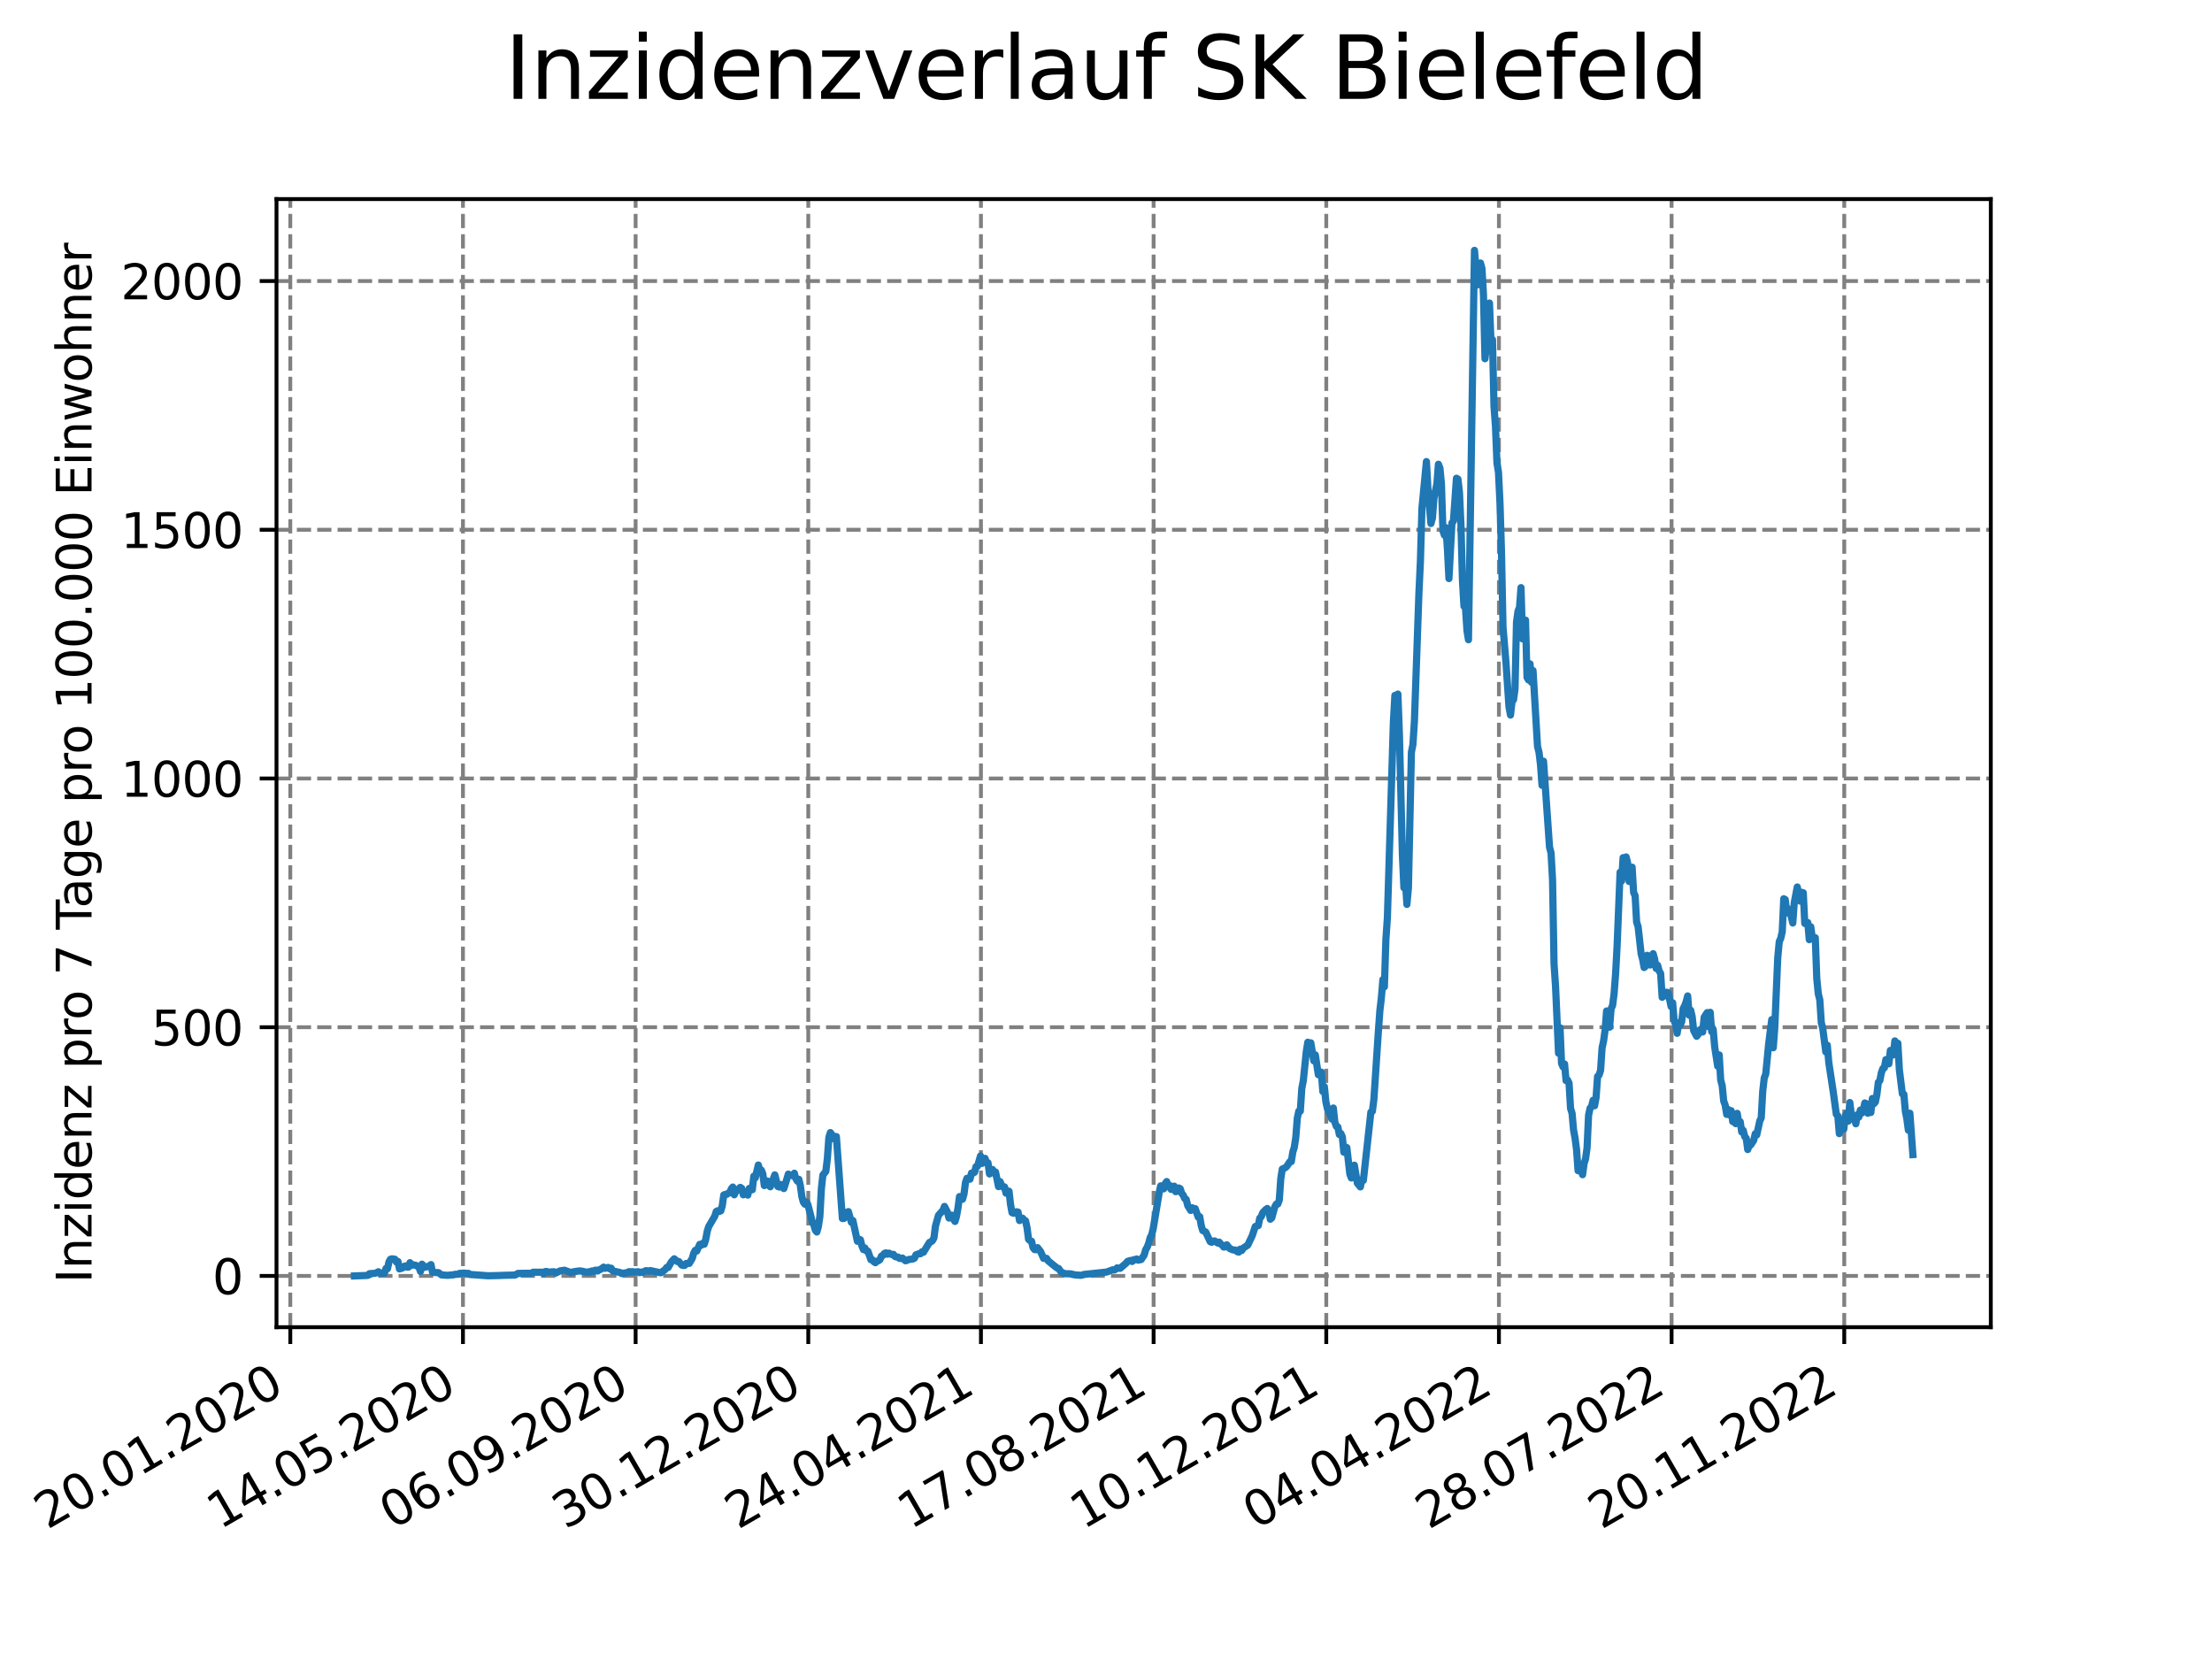 <?xml version="1.0" encoding="utf-8" standalone="no"?>
<!DOCTYPE svg PUBLIC "-//W3C//DTD SVG 1.1//EN"
  "http://www.w3.org/Graphics/SVG/1.1/DTD/svg11.dtd">
<svg xmlns:xlink="http://www.w3.org/1999/xlink" width="460.8pt" height="345.6pt" viewBox="0 0 460.8 345.6" xmlns="http://www.w3.org/2000/svg" version="1.1">
 <defs>
  <style type="text/css">*{stroke-linejoin: round; stroke-linecap: butt}</style>
 </defs>
 <g id="figure_1">
  <g id="patch_1">
   <path d="M 0 345.6 
L 460.8 345.6 
L 460.8 0 
L 0 0 
z
" style="fill: #ffffff"/>
  </g>
  <g id="axes_1">
   <g id="patch_2">
    <path d="M 57.6 276.48 
L 414.72 276.48 
L 414.72 41.472 
L 57.6 41.472 
z
" style="fill: #ffffff"/>
   </g>
   <g id="matplotlib.axis_1">
    <g id="xtick_1">
     <g id="line2d_1">
      <path d="M 60.475 276.48 
L 60.475 41.472 
" clip-path="url(#pb6569b79a9)" style="fill: none; stroke-dasharray: 2.96,1.28; stroke-dashoffset: 0; stroke: #808080; stroke-width: 0.8"/>
     </g>
     <g id="line2d_2">
      <defs>
       <path id="m74bb11ccda" d="M 0 0 
L 0 3.5 
" style="stroke: #000000; stroke-width: 0.8"/>
      </defs>
      <g>
       <use xlink:href="#m74bb11ccda" x="60.475" y="276.48" style="stroke: #000000; stroke-width: 0.8"/>
      </g>
     </g>
     <g id="text_1">
      <!-- 20.01.2020 -->
      <g transform="translate(9.85 318.689) rotate(-30) scale(0.1 -0.1)">
       <defs>
        <path id="DejaVuSans-32" d="M 1228 531 
L 3431 531 
L 3431 0 
L 469 0 
L 469 531 
Q 828 903 1448 1529 
Q 2069 2156 2228 2338 
Q 2531 2678 2651 2914 
Q 2772 3150 2772 3378 
Q 2772 3750 2511 3984 
Q 2250 4219 1831 4219 
Q 1534 4219 1204 4116 
Q 875 4013 500 3803 
L 500 4441 
Q 881 4594 1212 4672 
Q 1544 4750 1819 4750 
Q 2544 4750 2975 4387 
Q 3406 4025 3406 3419 
Q 3406 3131 3298 2873 
Q 3191 2616 2906 2266 
Q 2828 2175 2409 1742 
Q 1991 1309 1228 531 
z
" transform="scale(0.016)"/>
        <path id="DejaVuSans-30" d="M 2034 4250 
Q 1547 4250 1301 3770 
Q 1056 3291 1056 2328 
Q 1056 1369 1301 889 
Q 1547 409 2034 409 
Q 2525 409 2770 889 
Q 3016 1369 3016 2328 
Q 3016 3291 2770 3770 
Q 2525 4250 2034 4250 
z
M 2034 4750 
Q 2819 4750 3233 4129 
Q 3647 3509 3647 2328 
Q 3647 1150 3233 529 
Q 2819 -91 2034 -91 
Q 1250 -91 836 529 
Q 422 1150 422 2328 
Q 422 3509 836 4129 
Q 1250 4750 2034 4750 
z
" transform="scale(0.016)"/>
        <path id="DejaVuSans-2e" d="M 684 794 
L 1344 794 
L 1344 0 
L 684 0 
L 684 794 
z
" transform="scale(0.016)"/>
        <path id="DejaVuSans-31" d="M 794 531 
L 1825 531 
L 1825 4091 
L 703 3866 
L 703 4441 
L 1819 4666 
L 2450 4666 
L 2450 531 
L 3481 531 
L 3481 0 
L 794 0 
L 794 531 
z
" transform="scale(0.016)"/>
       </defs>
       <use xlink:href="#DejaVuSans-32"/>
       <use xlink:href="#DejaVuSans-30" x="63.623"/>
       <use xlink:href="#DejaVuSans-2e" x="127.246"/>
       <use xlink:href="#DejaVuSans-30" x="159.033"/>
       <use xlink:href="#DejaVuSans-31" x="222.656"/>
       <use xlink:href="#DejaVuSans-2e" x="286.279"/>
       <use xlink:href="#DejaVuSans-32" x="318.066"/>
       <use xlink:href="#DejaVuSans-30" x="381.689"/>
       <use xlink:href="#DejaVuSans-32" x="445.312"/>
       <use xlink:href="#DejaVuSans-30" x="508.936"/>
      </g>
     </g>
    </g>
    <g id="xtick_2">
     <g id="line2d_3">
      <path d="M 96.443 276.48 
L 96.443 41.472 
" clip-path="url(#pb6569b79a9)" style="fill: none; stroke-dasharray: 2.96,1.28; stroke-dashoffset: 0; stroke: #808080; stroke-width: 0.8"/>
     </g>
     <g id="line2d_4">
      <g>
       <use xlink:href="#m74bb11ccda" x="96.443" y="276.48" style="stroke: #000000; stroke-width: 0.8"/>
      </g>
     </g>
     <g id="text_2">
      <!-- 14.05.2020 -->
      <g transform="translate(45.818 318.689) rotate(-30) scale(0.1 -0.1)">
       <defs>
        <path id="DejaVuSans-34" d="M 2419 4116 
L 825 1625 
L 2419 1625 
L 2419 4116 
z
M 2253 4666 
L 3047 4666 
L 3047 1625 
L 3713 1625 
L 3713 1100 
L 3047 1100 
L 3047 0 
L 2419 0 
L 2419 1100 
L 313 1100 
L 313 1709 
L 2253 4666 
z
" transform="scale(0.016)"/>
        <path id="DejaVuSans-35" d="M 691 4666 
L 3169 4666 
L 3169 4134 
L 1269 4134 
L 1269 2991 
Q 1406 3038 1543 3061 
Q 1681 3084 1819 3084 
Q 2600 3084 3056 2656 
Q 3513 2228 3513 1497 
Q 3513 744 3044 326 
Q 2575 -91 1722 -91 
Q 1428 -91 1123 -41 
Q 819 9 494 109 
L 494 744 
Q 775 591 1075 516 
Q 1375 441 1709 441 
Q 2250 441 2565 725 
Q 2881 1009 2881 1497 
Q 2881 1984 2565 2268 
Q 2250 2553 1709 2553 
Q 1456 2553 1204 2497 
Q 953 2441 691 2322 
L 691 4666 
z
" transform="scale(0.016)"/>
       </defs>
       <use xlink:href="#DejaVuSans-31"/>
       <use xlink:href="#DejaVuSans-34" x="63.623"/>
       <use xlink:href="#DejaVuSans-2e" x="127.246"/>
       <use xlink:href="#DejaVuSans-30" x="159.033"/>
       <use xlink:href="#DejaVuSans-35" x="222.656"/>
       <use xlink:href="#DejaVuSans-2e" x="286.279"/>
       <use xlink:href="#DejaVuSans-32" x="318.066"/>
       <use xlink:href="#DejaVuSans-30" x="381.689"/>
       <use xlink:href="#DejaVuSans-32" x="445.312"/>
       <use xlink:href="#DejaVuSans-30" x="508.936"/>
      </g>
     </g>
    </g>
    <g id="xtick_3">
     <g id="line2d_5">
      <path d="M 132.412 276.48 
L 132.412 41.472 
" clip-path="url(#pb6569b79a9)" style="fill: none; stroke-dasharray: 2.96,1.28; stroke-dashoffset: 0; stroke: #808080; stroke-width: 0.8"/>
     </g>
     <g id="line2d_6">
      <g>
       <use xlink:href="#m74bb11ccda" x="132.412" y="276.48" style="stroke: #000000; stroke-width: 0.8"/>
      </g>
     </g>
     <g id="text_3">
      <!-- 06.09.2020 -->
      <g transform="translate(81.787 318.689) rotate(-30) scale(0.1 -0.1)">
       <defs>
        <path id="DejaVuSans-36" d="M 2113 2584 
Q 1688 2584 1439 2293 
Q 1191 2003 1191 1497 
Q 1191 994 1439 701 
Q 1688 409 2113 409 
Q 2538 409 2786 701 
Q 3034 994 3034 1497 
Q 3034 2003 2786 2293 
Q 2538 2584 2113 2584 
z
M 3366 4563 
L 3366 3988 
Q 3128 4100 2886 4159 
Q 2644 4219 2406 4219 
Q 1781 4219 1451 3797 
Q 1122 3375 1075 2522 
Q 1259 2794 1537 2939 
Q 1816 3084 2150 3084 
Q 2853 3084 3261 2657 
Q 3669 2231 3669 1497 
Q 3669 778 3244 343 
Q 2819 -91 2113 -91 
Q 1303 -91 875 529 
Q 447 1150 447 2328 
Q 447 3434 972 4092 
Q 1497 4750 2381 4750 
Q 2619 4750 2861 4703 
Q 3103 4656 3366 4563 
z
" transform="scale(0.016)"/>
        <path id="DejaVuSans-39" d="M 703 97 
L 703 672 
Q 941 559 1184 500 
Q 1428 441 1663 441 
Q 2288 441 2617 861 
Q 2947 1281 2994 2138 
Q 2813 1869 2534 1725 
Q 2256 1581 1919 1581 
Q 1219 1581 811 2004 
Q 403 2428 403 3163 
Q 403 3881 828 4315 
Q 1253 4750 1959 4750 
Q 2769 4750 3195 4129 
Q 3622 3509 3622 2328 
Q 3622 1225 3098 567 
Q 2575 -91 1691 -91 
Q 1453 -91 1209 -44 
Q 966 3 703 97 
z
M 1959 2075 
Q 2384 2075 2632 2365 
Q 2881 2656 2881 3163 
Q 2881 3666 2632 3958 
Q 2384 4250 1959 4250 
Q 1534 4250 1286 3958 
Q 1038 3666 1038 3163 
Q 1038 2656 1286 2365 
Q 1534 2075 1959 2075 
z
" transform="scale(0.016)"/>
       </defs>
       <use xlink:href="#DejaVuSans-30"/>
       <use xlink:href="#DejaVuSans-36" x="63.623"/>
       <use xlink:href="#DejaVuSans-2e" x="127.246"/>
       <use xlink:href="#DejaVuSans-30" x="159.033"/>
       <use xlink:href="#DejaVuSans-39" x="222.656"/>
       <use xlink:href="#DejaVuSans-2e" x="286.279"/>
       <use xlink:href="#DejaVuSans-32" x="318.066"/>
       <use xlink:href="#DejaVuSans-30" x="381.689"/>
       <use xlink:href="#DejaVuSans-32" x="445.312"/>
       <use xlink:href="#DejaVuSans-30" x="508.936"/>
      </g>
     </g>
    </g>
    <g id="xtick_4">
     <g id="line2d_7">
      <path d="M 168.38 276.48 
L 168.38 41.472 
" clip-path="url(#pb6569b79a9)" style="fill: none; stroke-dasharray: 2.96,1.28; stroke-dashoffset: 0; stroke: #808080; stroke-width: 0.8"/>
     </g>
     <g id="line2d_8">
      <g>
       <use xlink:href="#m74bb11ccda" x="168.38" y="276.48" style="stroke: #000000; stroke-width: 0.8"/>
      </g>
     </g>
     <g id="text_4">
      <!-- 30.12.2020 -->
      <g transform="translate(117.755 318.689) rotate(-30) scale(0.1 -0.1)">
       <defs>
        <path id="DejaVuSans-33" d="M 2597 2516 
Q 3050 2419 3304 2112 
Q 3559 1806 3559 1356 
Q 3559 666 3084 287 
Q 2609 -91 1734 -91 
Q 1441 -91 1130 -33 
Q 819 25 488 141 
L 488 750 
Q 750 597 1062 519 
Q 1375 441 1716 441 
Q 2309 441 2620 675 
Q 2931 909 2931 1356 
Q 2931 1769 2642 2001 
Q 2353 2234 1838 2234 
L 1294 2234 
L 1294 2753 
L 1863 2753 
Q 2328 2753 2575 2939 
Q 2822 3125 2822 3475 
Q 2822 3834 2567 4026 
Q 2313 4219 1838 4219 
Q 1578 4219 1281 4162 
Q 984 4106 628 3988 
L 628 4550 
Q 988 4650 1302 4700 
Q 1616 4750 1894 4750 
Q 2613 4750 3031 4423 
Q 3450 4097 3450 3541 
Q 3450 3153 3228 2886 
Q 3006 2619 2597 2516 
z
" transform="scale(0.016)"/>
       </defs>
       <use xlink:href="#DejaVuSans-33"/>
       <use xlink:href="#DejaVuSans-30" x="63.623"/>
       <use xlink:href="#DejaVuSans-2e" x="127.246"/>
       <use xlink:href="#DejaVuSans-31" x="159.033"/>
       <use xlink:href="#DejaVuSans-32" x="222.656"/>
       <use xlink:href="#DejaVuSans-2e" x="286.279"/>
       <use xlink:href="#DejaVuSans-32" x="318.066"/>
       <use xlink:href="#DejaVuSans-30" x="381.689"/>
       <use xlink:href="#DejaVuSans-32" x="445.312"/>
       <use xlink:href="#DejaVuSans-30" x="508.936"/>
      </g>
     </g>
    </g>
    <g id="xtick_5">
     <g id="line2d_9">
      <path d="M 204.349 276.48 
L 204.349 41.472 
" clip-path="url(#pb6569b79a9)" style="fill: none; stroke-dasharray: 2.96,1.28; stroke-dashoffset: 0; stroke: #808080; stroke-width: 0.8"/>
     </g>
     <g id="line2d_10">
      <g>
       <use xlink:href="#m74bb11ccda" x="204.349" y="276.48" style="stroke: #000000; stroke-width: 0.8"/>
      </g>
     </g>
     <g id="text_5">
      <!-- 24.04.2021 -->
      <g transform="translate(153.724 318.689) rotate(-30) scale(0.1 -0.1)">
       <use xlink:href="#DejaVuSans-32"/>
       <use xlink:href="#DejaVuSans-34" x="63.623"/>
       <use xlink:href="#DejaVuSans-2e" x="127.246"/>
       <use xlink:href="#DejaVuSans-30" x="159.033"/>
       <use xlink:href="#DejaVuSans-34" x="222.656"/>
       <use xlink:href="#DejaVuSans-2e" x="286.279"/>
       <use xlink:href="#DejaVuSans-32" x="318.066"/>
       <use xlink:href="#DejaVuSans-30" x="381.689"/>
       <use xlink:href="#DejaVuSans-32" x="445.312"/>
       <use xlink:href="#DejaVuSans-31" x="508.936"/>
      </g>
     </g>
    </g>
    <g id="xtick_6">
     <g id="line2d_11">
      <path d="M 240.317 276.48 
L 240.317 41.472 
" clip-path="url(#pb6569b79a9)" style="fill: none; stroke-dasharray: 2.96,1.28; stroke-dashoffset: 0; stroke: #808080; stroke-width: 0.8"/>
     </g>
     <g id="line2d_12">
      <g>
       <use xlink:href="#m74bb11ccda" x="240.317" y="276.48" style="stroke: #000000; stroke-width: 0.8"/>
      </g>
     </g>
     <g id="text_6">
      <!-- 17.08.2021 -->
      <g transform="translate(189.692 318.689) rotate(-30) scale(0.1 -0.1)">
       <defs>
        <path id="DejaVuSans-37" d="M 525 4666 
L 3525 4666 
L 3525 4397 
L 1831 0 
L 1172 0 
L 2766 4134 
L 525 4134 
L 525 4666 
z
" transform="scale(0.016)"/>
        <path id="DejaVuSans-38" d="M 2034 2216 
Q 1584 2216 1326 1975 
Q 1069 1734 1069 1313 
Q 1069 891 1326 650 
Q 1584 409 2034 409 
Q 2484 409 2743 651 
Q 3003 894 3003 1313 
Q 3003 1734 2745 1975 
Q 2488 2216 2034 2216 
z
M 1403 2484 
Q 997 2584 770 2862 
Q 544 3141 544 3541 
Q 544 4100 942 4425 
Q 1341 4750 2034 4750 
Q 2731 4750 3128 4425 
Q 3525 4100 3525 3541 
Q 3525 3141 3298 2862 
Q 3072 2584 2669 2484 
Q 3125 2378 3379 2068 
Q 3634 1759 3634 1313 
Q 3634 634 3220 271 
Q 2806 -91 2034 -91 
Q 1263 -91 848 271 
Q 434 634 434 1313 
Q 434 1759 690 2068 
Q 947 2378 1403 2484 
z
M 1172 3481 
Q 1172 3119 1398 2916 
Q 1625 2713 2034 2713 
Q 2441 2713 2670 2916 
Q 2900 3119 2900 3481 
Q 2900 3844 2670 4047 
Q 2441 4250 2034 4250 
Q 1625 4250 1398 4047 
Q 1172 3844 1172 3481 
z
" transform="scale(0.016)"/>
       </defs>
       <use xlink:href="#DejaVuSans-31"/>
       <use xlink:href="#DejaVuSans-37" x="63.623"/>
       <use xlink:href="#DejaVuSans-2e" x="127.246"/>
       <use xlink:href="#DejaVuSans-30" x="159.033"/>
       <use xlink:href="#DejaVuSans-38" x="222.656"/>
       <use xlink:href="#DejaVuSans-2e" x="286.279"/>
       <use xlink:href="#DejaVuSans-32" x="318.066"/>
       <use xlink:href="#DejaVuSans-30" x="381.689"/>
       <use xlink:href="#DejaVuSans-32" x="445.312"/>
       <use xlink:href="#DejaVuSans-31" x="508.936"/>
      </g>
     </g>
    </g>
    <g id="xtick_7">
     <g id="line2d_13">
      <path d="M 276.286 276.48 
L 276.286 41.472 
" clip-path="url(#pb6569b79a9)" style="fill: none; stroke-dasharray: 2.96,1.28; stroke-dashoffset: 0; stroke: #808080; stroke-width: 0.8"/>
     </g>
     <g id="line2d_14">
      <g>
       <use xlink:href="#m74bb11ccda" x="276.286" y="276.48" style="stroke: #000000; stroke-width: 0.8"/>
      </g>
     </g>
     <g id="text_7">
      <!-- 10.12.2021 -->
      <g transform="translate(225.66 318.689) rotate(-30) scale(0.1 -0.1)">
       <use xlink:href="#DejaVuSans-31"/>
       <use xlink:href="#DejaVuSans-30" x="63.623"/>
       <use xlink:href="#DejaVuSans-2e" x="127.246"/>
       <use xlink:href="#DejaVuSans-31" x="159.033"/>
       <use xlink:href="#DejaVuSans-32" x="222.656"/>
       <use xlink:href="#DejaVuSans-2e" x="286.279"/>
       <use xlink:href="#DejaVuSans-32" x="318.066"/>
       <use xlink:href="#DejaVuSans-30" x="381.689"/>
       <use xlink:href="#DejaVuSans-32" x="445.312"/>
       <use xlink:href="#DejaVuSans-31" x="508.936"/>
      </g>
     </g>
    </g>
    <g id="xtick_8">
     <g id="line2d_15">
      <path d="M 312.254 276.48 
L 312.254 41.472 
" clip-path="url(#pb6569b79a9)" style="fill: none; stroke-dasharray: 2.96,1.28; stroke-dashoffset: 0; stroke: #808080; stroke-width: 0.8"/>
     </g>
     <g id="line2d_16">
      <g>
       <use xlink:href="#m74bb11ccda" x="312.254" y="276.48" style="stroke: #000000; stroke-width: 0.8"/>
      </g>
     </g>
     <g id="text_8">
      <!-- 04.04.2022 -->
      <g transform="translate(261.629 318.689) rotate(-30) scale(0.1 -0.1)">
       <use xlink:href="#DejaVuSans-30"/>
       <use xlink:href="#DejaVuSans-34" x="63.623"/>
       <use xlink:href="#DejaVuSans-2e" x="127.246"/>
       <use xlink:href="#DejaVuSans-30" x="159.033"/>
       <use xlink:href="#DejaVuSans-34" x="222.656"/>
       <use xlink:href="#DejaVuSans-2e" x="286.279"/>
       <use xlink:href="#DejaVuSans-32" x="318.066"/>
       <use xlink:href="#DejaVuSans-30" x="381.689"/>
       <use xlink:href="#DejaVuSans-32" x="445.312"/>
       <use xlink:href="#DejaVuSans-32" x="508.936"/>
      </g>
     </g>
    </g>
    <g id="xtick_9">
     <g id="line2d_17">
      <path d="M 348.223 276.48 
L 348.223 41.472 
" clip-path="url(#pb6569b79a9)" style="fill: none; stroke-dasharray: 2.96,1.28; stroke-dashoffset: 0; stroke: #808080; stroke-width: 0.8"/>
     </g>
     <g id="line2d_18">
      <g>
       <use xlink:href="#m74bb11ccda" x="348.223" y="276.48" style="stroke: #000000; stroke-width: 0.8"/>
      </g>
     </g>
     <g id="text_9">
      <!-- 28.07.2022 -->
      <g transform="translate(297.597 318.689) rotate(-30) scale(0.1 -0.1)">
       <use xlink:href="#DejaVuSans-32"/>
       <use xlink:href="#DejaVuSans-38" x="63.623"/>
       <use xlink:href="#DejaVuSans-2e" x="127.246"/>
       <use xlink:href="#DejaVuSans-30" x="159.033"/>
       <use xlink:href="#DejaVuSans-37" x="222.656"/>
       <use xlink:href="#DejaVuSans-2e" x="286.279"/>
       <use xlink:href="#DejaVuSans-32" x="318.066"/>
       <use xlink:href="#DejaVuSans-30" x="381.689"/>
       <use xlink:href="#DejaVuSans-32" x="445.312"/>
       <use xlink:href="#DejaVuSans-32" x="508.936"/>
      </g>
     </g>
    </g>
    <g id="xtick_10">
     <g id="line2d_19">
      <path d="M 384.191 276.48 
L 384.191 41.472 
" clip-path="url(#pb6569b79a9)" style="fill: none; stroke-dasharray: 2.96,1.28; stroke-dashoffset: 0; stroke: #808080; stroke-width: 0.8"/>
     </g>
     <g id="line2d_20">
      <g>
       <use xlink:href="#m74bb11ccda" x="384.191" y="276.48" style="stroke: #000000; stroke-width: 0.8"/>
      </g>
     </g>
     <g id="text_10">
      <!-- 20.11.2022 -->
      <g transform="translate(333.566 318.689) rotate(-30) scale(0.1 -0.1)">
       <use xlink:href="#DejaVuSans-32"/>
       <use xlink:href="#DejaVuSans-30" x="63.623"/>
       <use xlink:href="#DejaVuSans-2e" x="127.246"/>
       <use xlink:href="#DejaVuSans-31" x="159.033"/>
       <use xlink:href="#DejaVuSans-31" x="222.656"/>
       <use xlink:href="#DejaVuSans-2e" x="286.279"/>
       <use xlink:href="#DejaVuSans-32" x="318.066"/>
       <use xlink:href="#DejaVuSans-30" x="381.689"/>
       <use xlink:href="#DejaVuSans-32" x="445.312"/>
       <use xlink:href="#DejaVuSans-32" x="508.936"/>
      </g>
     </g>
    </g>
   </g>
   <g id="matplotlib.axis_2">
    <g id="ytick_1">
     <g id="line2d_21">
      <path d="M 57.6 265.798 
L 414.72 265.798 
" clip-path="url(#pb6569b79a9)" style="fill: none; stroke-dasharray: 2.96,1.28; stroke-dashoffset: 0; stroke: #808080; stroke-width: 0.8"/>
     </g>
     <g id="line2d_22">
      <defs>
       <path id="md69d6083ab" d="M 0 0 
L -3.5 0 
" style="stroke: #000000; stroke-width: 0.8"/>
      </defs>
      <g>
       <use xlink:href="#md69d6083ab" x="57.6" y="265.798" style="stroke: #000000; stroke-width: 0.8"/>
      </g>
     </g>
     <g id="text_11">
      <!-- 0 -->
      <g transform="translate(44.237 269.597) scale(0.1 -0.1)">
       <use xlink:href="#DejaVuSans-30"/>
      </g>
     </g>
    </g>
    <g id="ytick_2">
     <g id="line2d_23">
      <path d="M 57.6 213.985 
L 414.72 213.985 
" clip-path="url(#pb6569b79a9)" style="fill: none; stroke-dasharray: 2.96,1.28; stroke-dashoffset: 0; stroke: #808080; stroke-width: 0.8"/>
     </g>
     <g id="line2d_24">
      <g>
       <use xlink:href="#md69d6083ab" x="57.6" y="213.985" style="stroke: #000000; stroke-width: 0.8"/>
      </g>
     </g>
     <g id="text_12">
      <!-- 500 -->
      <g transform="translate(31.512 217.784) scale(0.1 -0.1)">
       <use xlink:href="#DejaVuSans-35"/>
       <use xlink:href="#DejaVuSans-30" x="63.623"/>
       <use xlink:href="#DejaVuSans-30" x="127.246"/>
      </g>
     </g>
    </g>
    <g id="ytick_3">
     <g id="line2d_25">
      <path d="M 57.6 162.171 
L 414.72 162.171 
" clip-path="url(#pb6569b79a9)" style="fill: none; stroke-dasharray: 2.96,1.28; stroke-dashoffset: 0; stroke: #808080; stroke-width: 0.8"/>
     </g>
     <g id="line2d_26">
      <g>
       <use xlink:href="#md69d6083ab" x="57.6" y="162.171" style="stroke: #000000; stroke-width: 0.8"/>
      </g>
     </g>
     <g id="text_13">
      <!-- 1000 -->
      <g transform="translate(25.15 165.971) scale(0.1 -0.1)">
       <use xlink:href="#DejaVuSans-31"/>
       <use xlink:href="#DejaVuSans-30" x="63.623"/>
       <use xlink:href="#DejaVuSans-30" x="127.246"/>
       <use xlink:href="#DejaVuSans-30" x="190.869"/>
      </g>
     </g>
    </g>
    <g id="ytick_4">
     <g id="line2d_27">
      <path d="M 57.6 110.358 
L 414.72 110.358 
" clip-path="url(#pb6569b79a9)" style="fill: none; stroke-dasharray: 2.96,1.28; stroke-dashoffset: 0; stroke: #808080; stroke-width: 0.8"/>
     </g>
     <g id="line2d_28">
      <g>
       <use xlink:href="#md69d6083ab" x="57.6" y="110.358" style="stroke: #000000; stroke-width: 0.8"/>
      </g>
     </g>
     <g id="text_14">
      <!-- 1500 -->
      <g transform="translate(25.15 114.157) scale(0.1 -0.1)">
       <use xlink:href="#DejaVuSans-31"/>
       <use xlink:href="#DejaVuSans-35" x="63.623"/>
       <use xlink:href="#DejaVuSans-30" x="127.246"/>
       <use xlink:href="#DejaVuSans-30" x="190.869"/>
      </g>
     </g>
    </g>
    <g id="ytick_5">
     <g id="line2d_29">
      <path d="M 57.6 58.545 
L 414.72 58.545 
" clip-path="url(#pb6569b79a9)" style="fill: none; stroke-dasharray: 2.96,1.28; stroke-dashoffset: 0; stroke: #808080; stroke-width: 0.8"/>
     </g>
     <g id="line2d_30">
      <g>
       <use xlink:href="#md69d6083ab" x="57.6" y="58.545" style="stroke: #000000; stroke-width: 0.8"/>
      </g>
     </g>
     <g id="text_15">
      <!-- 2000 -->
      <g transform="translate(25.15 62.344) scale(0.1 -0.1)">
       <use xlink:href="#DejaVuSans-32"/>
       <use xlink:href="#DejaVuSans-30" x="63.623"/>
       <use xlink:href="#DejaVuSans-30" x="127.246"/>
       <use xlink:href="#DejaVuSans-30" x="190.869"/>
      </g>
     </g>
    </g>
    <g id="text_16">
     <!-- Inzidenz pro 7 Tage pro 100.000 Einwohner -->
     <g transform="translate(19.07 267.301) rotate(-90) scale(0.1 -0.1)">
      <defs>
       <path id="DejaVuSans-49" d="M 628 4666 
L 1259 4666 
L 1259 0 
L 628 0 
L 628 4666 
z
" transform="scale(0.016)"/>
       <path id="DejaVuSans-6e" d="M 3513 2113 
L 3513 0 
L 2938 0 
L 2938 2094 
Q 2938 2591 2744 2837 
Q 2550 3084 2163 3084 
Q 1697 3084 1428 2787 
Q 1159 2491 1159 1978 
L 1159 0 
L 581 0 
L 581 3500 
L 1159 3500 
L 1159 2956 
Q 1366 3272 1645 3428 
Q 1925 3584 2291 3584 
Q 2894 3584 3203 3211 
Q 3513 2838 3513 2113 
z
" transform="scale(0.016)"/>
       <path id="DejaVuSans-7a" d="M 353 3500 
L 3084 3500 
L 3084 2975 
L 922 459 
L 3084 459 
L 3084 0 
L 275 0 
L 275 525 
L 2438 3041 
L 353 3041 
L 353 3500 
z
" transform="scale(0.016)"/>
       <path id="DejaVuSans-69" d="M 603 3500 
L 1178 3500 
L 1178 0 
L 603 0 
L 603 3500 
z
M 603 4863 
L 1178 4863 
L 1178 4134 
L 603 4134 
L 603 4863 
z
" transform="scale(0.016)"/>
       <path id="DejaVuSans-64" d="M 2906 2969 
L 2906 4863 
L 3481 4863 
L 3481 0 
L 2906 0 
L 2906 525 
Q 2725 213 2448 61 
Q 2172 -91 1784 -91 
Q 1150 -91 751 415 
Q 353 922 353 1747 
Q 353 2572 751 3078 
Q 1150 3584 1784 3584 
Q 2172 3584 2448 3432 
Q 2725 3281 2906 2969 
z
M 947 1747 
Q 947 1113 1208 752 
Q 1469 391 1925 391 
Q 2381 391 2643 752 
Q 2906 1113 2906 1747 
Q 2906 2381 2643 2742 
Q 2381 3103 1925 3103 
Q 1469 3103 1208 2742 
Q 947 2381 947 1747 
z
" transform="scale(0.016)"/>
       <path id="DejaVuSans-65" d="M 3597 1894 
L 3597 1613 
L 953 1613 
Q 991 1019 1311 708 
Q 1631 397 2203 397 
Q 2534 397 2845 478 
Q 3156 559 3463 722 
L 3463 178 
Q 3153 47 2828 -22 
Q 2503 -91 2169 -91 
Q 1331 -91 842 396 
Q 353 884 353 1716 
Q 353 2575 817 3079 
Q 1281 3584 2069 3584 
Q 2775 3584 3186 3129 
Q 3597 2675 3597 1894 
z
M 3022 2063 
Q 3016 2534 2758 2815 
Q 2500 3097 2075 3097 
Q 1594 3097 1305 2825 
Q 1016 2553 972 2059 
L 3022 2063 
z
" transform="scale(0.016)"/>
       <path id="DejaVuSans-20" transform="scale(0.016)"/>
       <path id="DejaVuSans-70" d="M 1159 525 
L 1159 -1331 
L 581 -1331 
L 581 3500 
L 1159 3500 
L 1159 2969 
Q 1341 3281 1617 3432 
Q 1894 3584 2278 3584 
Q 2916 3584 3314 3078 
Q 3713 2572 3713 1747 
Q 3713 922 3314 415 
Q 2916 -91 2278 -91 
Q 1894 -91 1617 61 
Q 1341 213 1159 525 
z
M 3116 1747 
Q 3116 2381 2855 2742 
Q 2594 3103 2138 3103 
Q 1681 3103 1420 2742 
Q 1159 2381 1159 1747 
Q 1159 1113 1420 752 
Q 1681 391 2138 391 
Q 2594 391 2855 752 
Q 3116 1113 3116 1747 
z
" transform="scale(0.016)"/>
       <path id="DejaVuSans-72" d="M 2631 2963 
Q 2534 3019 2420 3045 
Q 2306 3072 2169 3072 
Q 1681 3072 1420 2755 
Q 1159 2438 1159 1844 
L 1159 0 
L 581 0 
L 581 3500 
L 1159 3500 
L 1159 2956 
Q 1341 3275 1631 3429 
Q 1922 3584 2338 3584 
Q 2397 3584 2469 3576 
Q 2541 3569 2628 3553 
L 2631 2963 
z
" transform="scale(0.016)"/>
       <path id="DejaVuSans-6f" d="M 1959 3097 
Q 1497 3097 1228 2736 
Q 959 2375 959 1747 
Q 959 1119 1226 758 
Q 1494 397 1959 397 
Q 2419 397 2687 759 
Q 2956 1122 2956 1747 
Q 2956 2369 2687 2733 
Q 2419 3097 1959 3097 
z
M 1959 3584 
Q 2709 3584 3137 3096 
Q 3566 2609 3566 1747 
Q 3566 888 3137 398 
Q 2709 -91 1959 -91 
Q 1206 -91 779 398 
Q 353 888 353 1747 
Q 353 2609 779 3096 
Q 1206 3584 1959 3584 
z
" transform="scale(0.016)"/>
       <path id="DejaVuSans-54" d="M -19 4666 
L 3928 4666 
L 3928 4134 
L 2272 4134 
L 2272 0 
L 1638 0 
L 1638 4134 
L -19 4134 
L -19 4666 
z
" transform="scale(0.016)"/>
       <path id="DejaVuSans-61" d="M 2194 1759 
Q 1497 1759 1228 1600 
Q 959 1441 959 1056 
Q 959 750 1161 570 
Q 1363 391 1709 391 
Q 2188 391 2477 730 
Q 2766 1069 2766 1631 
L 2766 1759 
L 2194 1759 
z
M 3341 1997 
L 3341 0 
L 2766 0 
L 2766 531 
Q 2569 213 2275 61 
Q 1981 -91 1556 -91 
Q 1019 -91 701 211 
Q 384 513 384 1019 
Q 384 1609 779 1909 
Q 1175 2209 1959 2209 
L 2766 2209 
L 2766 2266 
Q 2766 2663 2505 2880 
Q 2244 3097 1772 3097 
Q 1472 3097 1187 3025 
Q 903 2953 641 2809 
L 641 3341 
Q 956 3463 1253 3523 
Q 1550 3584 1831 3584 
Q 2591 3584 2966 3190 
Q 3341 2797 3341 1997 
z
" transform="scale(0.016)"/>
       <path id="DejaVuSans-67" d="M 2906 1791 
Q 2906 2416 2648 2759 
Q 2391 3103 1925 3103 
Q 1463 3103 1205 2759 
Q 947 2416 947 1791 
Q 947 1169 1205 825 
Q 1463 481 1925 481 
Q 2391 481 2648 825 
Q 2906 1169 2906 1791 
z
M 3481 434 
Q 3481 -459 3084 -895 
Q 2688 -1331 1869 -1331 
Q 1566 -1331 1297 -1286 
Q 1028 -1241 775 -1147 
L 775 -588 
Q 1028 -725 1275 -790 
Q 1522 -856 1778 -856 
Q 2344 -856 2625 -561 
Q 2906 -266 2906 331 
L 2906 616 
Q 2728 306 2450 153 
Q 2172 0 1784 0 
Q 1141 0 747 490 
Q 353 981 353 1791 
Q 353 2603 747 3093 
Q 1141 3584 1784 3584 
Q 2172 3584 2450 3431 
Q 2728 3278 2906 2969 
L 2906 3500 
L 3481 3500 
L 3481 434 
z
" transform="scale(0.016)"/>
       <path id="DejaVuSans-45" d="M 628 4666 
L 3578 4666 
L 3578 4134 
L 1259 4134 
L 1259 2753 
L 3481 2753 
L 3481 2222 
L 1259 2222 
L 1259 531 
L 3634 531 
L 3634 0 
L 628 0 
L 628 4666 
z
" transform="scale(0.016)"/>
       <path id="DejaVuSans-77" d="M 269 3500 
L 844 3500 
L 1563 769 
L 2278 3500 
L 2956 3500 
L 3675 769 
L 4391 3500 
L 4966 3500 
L 4050 0 
L 3372 0 
L 2619 2869 
L 1863 0 
L 1184 0 
L 269 3500 
z
" transform="scale(0.016)"/>
       <path id="DejaVuSans-68" d="M 3513 2113 
L 3513 0 
L 2938 0 
L 2938 2094 
Q 2938 2591 2744 2837 
Q 2550 3084 2163 3084 
Q 1697 3084 1428 2787 
Q 1159 2491 1159 1978 
L 1159 0 
L 581 0 
L 581 4863 
L 1159 4863 
L 1159 2956 
Q 1366 3272 1645 3428 
Q 1925 3584 2291 3584 
Q 2894 3584 3203 3211 
Q 3513 2838 3513 2113 
z
" transform="scale(0.016)"/>
      </defs>
      <use xlink:href="#DejaVuSans-49"/>
      <use xlink:href="#DejaVuSans-6e" x="29.492"/>
      <use xlink:href="#DejaVuSans-7a" x="92.871"/>
      <use xlink:href="#DejaVuSans-69" x="145.361"/>
      <use xlink:href="#DejaVuSans-64" x="173.145"/>
      <use xlink:href="#DejaVuSans-65" x="236.621"/>
      <use xlink:href="#DejaVuSans-6e" x="298.145"/>
      <use xlink:href="#DejaVuSans-7a" x="361.523"/>
      <use xlink:href="#DejaVuSans-20" x="414.014"/>
      <use xlink:href="#DejaVuSans-70" x="445.801"/>
      <use xlink:href="#DejaVuSans-72" x="509.277"/>
      <use xlink:href="#DejaVuSans-6f" x="548.141"/>
      <use xlink:href="#DejaVuSans-20" x="609.322"/>
      <use xlink:href="#DejaVuSans-37" x="641.109"/>
      <use xlink:href="#DejaVuSans-20" x="704.732"/>
      <use xlink:href="#DejaVuSans-54" x="736.52"/>
      <use xlink:href="#DejaVuSans-61" x="781.104"/>
      <use xlink:href="#DejaVuSans-67" x="842.383"/>
      <use xlink:href="#DejaVuSans-65" x="905.859"/>
      <use xlink:href="#DejaVuSans-20" x="967.383"/>
      <use xlink:href="#DejaVuSans-70" x="999.17"/>
      <use xlink:href="#DejaVuSans-72" x="1062.646"/>
      <use xlink:href="#DejaVuSans-6f" x="1101.51"/>
      <use xlink:href="#DejaVuSans-20" x="1162.691"/>
      <use xlink:href="#DejaVuSans-31" x="1194.479"/>
      <use xlink:href="#DejaVuSans-30" x="1258.102"/>
      <use xlink:href="#DejaVuSans-30" x="1321.725"/>
      <use xlink:href="#DejaVuSans-2e" x="1385.348"/>
      <use xlink:href="#DejaVuSans-30" x="1417.135"/>
      <use xlink:href="#DejaVuSans-30" x="1480.758"/>
      <use xlink:href="#DejaVuSans-30" x="1544.381"/>
      <use xlink:href="#DejaVuSans-20" x="1608.004"/>
      <use xlink:href="#DejaVuSans-45" x="1639.791"/>
      <use xlink:href="#DejaVuSans-69" x="1702.975"/>
      <use xlink:href="#DejaVuSans-6e" x="1730.758"/>
      <use xlink:href="#DejaVuSans-77" x="1794.137"/>
      <use xlink:href="#DejaVuSans-6f" x="1875.924"/>
      <use xlink:href="#DejaVuSans-68" x="1937.105"/>
      <use xlink:href="#DejaVuSans-6e" x="2000.484"/>
      <use xlink:href="#DejaVuSans-65" x="2063.863"/>
      <use xlink:href="#DejaVuSans-72" x="2125.387"/>
     </g>
    </g>
   </g>
   <g id="line2d_31">
    <path d="M 73.833 265.798 
L 76.335 265.705 
L 76.648 265.674 
L 76.96 265.333 
L 78.211 265.24 
L 78.837 264.93 
L 79.15 265.24 
L 80.088 265.209 
L 80.401 264.247 
L 80.714 264.309 
L 81.026 262.883 
L 81.339 262.325 
L 81.652 262.232 
L 82.277 262.325 
L 82.59 262.914 
L 82.903 262.79 
L 83.216 264.34 
L 83.841 264.154 
L 84.154 263.813 
L 84.467 263.72 
L 84.78 263.968 
L 85.092 263.968 
L 85.405 263.038 
L 85.718 263.596 
L 86.031 263.472 
L 86.656 263.596 
L 87.282 263.999 
L 87.595 264.868 
L 87.907 263.348 
L 88.533 263.999 
L 88.846 263.875 
L 89.158 263.875 
L 89.784 263.441 
L 90.097 265.054 
L 91.348 265.116 
L 91.973 265.581 
L 93.224 265.674 
L 94.163 265.581 
L 94.476 265.581 
L 94.788 265.457 
L 95.414 265.457 
L 95.727 265.271 
L 96.665 265.209 
L 97.29 265.271 
L 97.603 265.271 
L 97.916 265.488 
L 101.669 265.767 
L 104.171 265.705 
L 104.797 265.674 
L 107.299 265.612 
L 107.925 265.271 
L 110.74 265.24 
L 111.052 265.023 
L 112.929 265.023 
L 113.242 265.302 
L 113.554 264.899 
L 113.867 264.868 
L 114.18 265.023 
L 114.806 264.961 
L 115.431 264.93 
L 115.744 265.209 
L 116.682 264.744 
L 117.308 264.651 
L 117.62 264.62 
L 118.872 265.085 
L 119.497 264.93 
L 120.748 264.744 
L 121.374 264.837 
L 121.999 264.992 
L 122.312 265.054 
L 122.625 264.93 
L 122.938 265.023 
L 123.25 264.775 
L 123.563 264.899 
L 123.876 264.651 
L 124.189 264.589 
L 124.501 264.775 
L 124.814 264.526 
L 125.127 264.433 
L 125.752 263.968 
L 126.065 264.216 
L 126.691 264.03 
L 127.004 264.309 
L 127.316 264.185 
L 127.629 264.744 
L 128.88 265.023 
L 129.193 265.085 
L 129.506 265.302 
L 130.131 265.178 
L 130.444 265.178 
L 131.07 264.899 
L 131.382 265.023 
L 131.695 264.899 
L 132.008 264.992 
L 132.946 264.93 
L 133.259 265.116 
L 133.572 264.992 
L 133.884 265.054 
L 134.51 264.713 
L 134.823 264.713 
L 135.136 264.837 
L 135.448 264.682 
L 137.638 265.147 
L 138.576 264.464 
L 138.889 264.03 
L 139.202 264.03 
L 139.827 262.914 
L 140.453 262.232 
L 141.078 262.79 
L 141.391 262.79 
L 142.016 263.534 
L 142.329 263.627 
L 142.642 263.596 
L 142.955 263.193 
L 143.58 263.193 
L 144.206 262.139 
L 144.519 261.054 
L 144.831 260.464 
L 145.144 260.62 
L 145.77 259.224 
L 146.082 259.41 
L 146.395 259.007 
L 146.708 259.193 
L 147.021 258.17 
L 147.334 256.464 
L 147.646 255.503 
L 148.897 253.364 
L 149.21 252.371 
L 149.523 252.216 
L 149.836 252.371 
L 150.148 252.247 
L 150.461 251.193 
L 150.774 248.93 
L 151.087 248.806 
L 151.4 248.806 
L 151.712 248.557 
L 152.025 248.464 
L 152.338 247.658 
L 152.651 247.286 
L 152.963 248.899 
L 153.276 248.216 
L 154.214 247.348 
L 154.527 247.565 
L 154.84 248.899 
L 155.153 248.433 
L 155.778 248.961 
L 156.091 247.565 
L 156.404 247.875 
L 156.717 247.844 
L 157.029 245.023 
L 157.342 245.364 
L 157.968 242.697 
L 158.28 243.751 
L 158.593 243.751 
L 158.906 244.526 
L 159.219 246.976 
L 159.532 246.046 
L 159.844 246.015 
L 160.157 246.945 
L 160.47 247.224 
L 161.408 244.744 
L 162.034 247.162 
L 162.346 247.286 
L 162.659 246.759 
L 163.285 247.596 
L 163.91 245.643 
L 164.223 244.588 
L 164.536 244.837 
L 164.849 244.806 
L 165.161 244.93 
L 165.474 244.402 
L 165.787 245.519 
L 166.1 246.046 
L 166.412 245.674 
L 166.725 246.976 
L 167.038 249.271 
L 167.351 250.418 
L 167.664 250.852 
L 167.976 250.387 
L 168.289 250.914 
L 168.915 253.333 
L 169.227 254.666 
L 169.54 255.162 
L 169.853 256.278 
L 170.166 256.651 
L 170.478 255.534 
L 170.791 253.426 
L 171.104 247.689 
L 171.417 244.806 
L 172.042 243.999 
L 172.355 241.333 
L 172.668 236.961 
L 172.981 235.937 
L 173.293 236.34 
L 173.606 237.209 
L 173.919 236.744 
L 174.232 236.775 
L 175.483 253.829 
L 175.796 253.829 
L 176.108 253.488 
L 176.421 252.526 
L 176.734 252.402 
L 177.359 254.635 
L 177.672 254.263 
L 178.61 258.573 
L 178.923 258.139 
L 179.236 258.263 
L 179.549 259.534 
L 179.862 260.309 
L 180.174 259.968 
L 180.487 260.589 
L 180.8 260.651 
L 181.425 262.418 
L 181.738 262.449 
L 182.051 262.852 
L 182.364 263.038 
L 182.676 262.728 
L 182.989 262.635 
L 183.302 262.418 
L 183.615 261.674 
L 183.928 261.519 
L 184.24 261.116 
L 184.553 260.992 
L 184.866 261.271 
L 185.179 261.054 
L 185.804 261.364 
L 186.117 261.302 
L 186.43 261.736 
L 186.742 261.86 
L 187.055 261.86 
L 187.368 262.139 
L 187.681 262.17 
L 187.994 262.077 
L 188.619 262.635 
L 188.932 262.573 
L 189.245 262.387 
L 190.183 262.263 
L 190.496 262.108 
L 190.808 261.395 
L 191.434 261.178 
L 191.747 261.178 
L 192.06 260.775 
L 192.372 260.868 
L 193.623 258.821 
L 193.936 258.697 
L 194.249 258.449 
L 194.562 257.86 
L 194.874 255.41 
L 195.5 253.178 
L 196.438 252.123 
L 196.751 251.317 
L 197.377 252.526 
L 197.689 253.736 
L 198.002 253.519 
L 198.315 253.147 
L 198.628 253.984 
L 198.94 254.449 
L 199.253 253.395 
L 199.566 251.658 
L 199.879 249.271 
L 200.504 249.829 
L 200.817 248.744 
L 201.13 246.325 
L 201.443 245.457 
L 201.755 245.674 
L 202.068 245.643 
L 202.381 244.371 
L 202.694 244.371 
L 203.006 244.216 
L 203.319 243.038 
L 203.632 242.945 
L 204.258 240.806 
L 204.57 242.356 
L 204.883 242.139 
L 205.196 241.302 
L 205.509 242.232 
L 205.821 242.232 
L 206.134 244.557 
L 206.447 244.34 
L 206.76 243.627 
L 207.072 244.061 
L 207.385 244.154 
L 208.011 247.193 
L 208.324 246.139 
L 208.636 246.852 
L 208.949 247.286 
L 209.262 247.255 
L 209.575 248.557 
L 209.887 248.092 
L 210.2 248.154 
L 210.513 250.914 
L 210.826 252.62 
L 211.138 252.744 
L 211.451 252.651 
L 211.764 252.433 
L 212.077 252.495 
L 212.39 254.263 
L 213.015 253.767 
L 213.328 254.139 
L 213.641 254.325 
L 213.953 255.751 
L 214.266 258.17 
L 214.579 258.449 
L 214.892 258.573 
L 215.204 259.906 
L 215.517 260.309 
L 215.83 260.34 
L 216.143 259.906 
L 216.768 260.713 
L 217.394 262.139 
L 218.019 262.139 
L 218.332 262.635 
L 219.27 263.41 
L 220.209 264.154 
L 220.522 264.247 
L 221.147 265.116 
L 221.46 265.147 
L 221.773 265.333 
L 223.024 265.364 
L 223.962 265.581 
L 225.213 265.674 
L 225.839 265.488 
L 230.53 264.992 
L 231.781 264.526 
L 232.094 264.558 
L 232.407 264.433 
L 232.72 264.123 
L 233.345 264.216 
L 234.596 263.131 
L 234.909 262.759 
L 235.534 262.573 
L 235.847 262.79 
L 236.16 262.418 
L 236.473 262.449 
L 236.786 262.263 
L 237.098 262.511 
L 237.724 262.387 
L 238.349 261.457 
L 238.662 260.34 
L 238.975 259.813 
L 239.288 259.007 
L 239.6 257.829 
L 239.913 257.24 
L 240.226 255.999 
L 241.477 248.464 
L 241.79 247.038 
L 242.103 247.224 
L 242.415 247.658 
L 242.728 246.573 
L 243.041 246.139 
L 243.354 247.224 
L 243.666 246.945 
L 243.979 247.782 
L 244.605 247.1 
L 244.918 248.247 
L 245.23 248.154 
L 245.543 247.472 
L 245.856 247.627 
L 246.169 248.588 
L 246.481 248.961 
L 246.794 249.674 
L 247.107 249.86 
L 247.42 251.131 
L 248.045 252.154 
L 248.358 251.596 
L 248.671 251.813 
L 248.984 251.782 
L 249.609 253.55 
L 249.922 253.457 
L 250.235 255.286 
L 250.547 256.34 
L 251.173 256.651 
L 252.111 258.666 
L 252.424 258.79 
L 252.737 258.542 
L 253.05 258.511 
L 253.675 258.945 
L 253.988 258.759 
L 254.301 259.162 
L 254.613 259.379 
L 254.926 259.782 
L 255.239 259.751 
L 255.552 259.317 
L 256.177 260.092 
L 256.803 260.371 
L 257.428 260.433 
L 257.741 260.744 
L 258.054 260.837 
L 258.367 260.216 
L 258.679 260.495 
L 258.992 259.999 
L 259.93 259.379 
L 260.869 257.395 
L 261.494 255.503 
L 262.12 255.317 
L 262.433 253.767 
L 262.745 253.457 
L 263.058 252.62 
L 263.684 251.968 
L 263.996 251.751 
L 264.309 252.216 
L 264.622 253.984 
L 264.935 253.705 
L 265.56 251.41 
L 265.873 250.852 
L 266.186 250.821 
L 266.499 249.984 
L 266.811 245.519 
L 267.124 243.534 
L 267.75 243.255 
L 268.062 242.976 
L 268.688 242.015 
L 269.001 241.984 
L 269.314 239.999 
L 269.626 239.007 
L 269.939 236.93 
L 270.252 232.93 
L 270.565 231.472 
L 270.877 231.472 
L 271.19 226.728 
L 271.503 225.116 
L 272.128 219.038 
L 272.441 217.116 
L 272.754 217.86 
L 273.067 217.24 
L 273.692 220.992 
L 274.005 219.751 
L 274.631 223.875 
L 274.943 223.968 
L 275.256 223.348 
L 275.569 227.379 
L 275.882 226.356 
L 276.194 229.488 
L 276.507 230.883 
L 277.133 232.34 
L 277.446 233.116 
L 277.758 230.821 
L 278.071 233.767 
L 278.384 234.635 
L 278.697 234.759 
L 279.009 236.34 
L 279.322 236.123 
L 279.635 236.837 
L 279.948 240.03 
L 280.26 238.945 
L 280.573 239.069 
L 281.199 244.588 
L 281.512 245.395 
L 281.824 243.348 
L 282.137 242.728 
L 282.763 246.48 
L 283.388 247.255 
L 283.701 245.767 
L 284.014 245.891 
L 285.578 231.689 
L 285.89 231.503 
L 286.203 229.054 
L 287.141 214.852 
L 287.454 210.511 
L 287.767 207.844 
L 288.08 204.061 
L 288.392 205.581 
L 288.705 195.751 
L 289.018 191.162 
L 290.269 150.387 
L 290.582 144.867 
L 290.895 144.805 
L 291.207 144.588 
L 291.52 152.96 
L 292.146 178.108 
L 292.458 184.93 
L 292.771 183.503 
L 293.084 188.402 
L 293.397 184.992 
L 294.022 156.681 
L 294.335 155.131 
L 294.648 150.263 
L 295.586 123.596 
L 295.899 116.898 
L 296.212 105.922 
L 297.15 96.154 
L 297.463 101.86 
L 298.088 109.053 
L 298.401 107.906 
L 298.714 103.782 
L 299.339 100.743 
L 299.652 96.712 
L 299.965 97.519 
L 300.278 100.836 
L 300.59 110.573 
L 300.903 111.503 
L 301.216 109.922 
L 301.529 114.418 
L 301.842 120.526 
L 302.467 108.929 
L 302.78 108.557 
L 303.405 99.627 
L 303.718 99.813 
L 304.031 102.573 
L 304.344 109.364 
L 304.656 120.898 
L 304.969 126.294 
L 305.282 126.573 
L 305.595 131.348 
L 305.908 133.271 
L 307.159 52.154 
L 307.784 59.348 
L 308.097 58.573 
L 308.41 54.79 
L 308.722 55.937 
L 309.035 61.457 
L 309.348 74.728 
L 309.974 69.301 
L 310.286 63.131 
L 310.599 71.286 
L 310.912 70.759 
L 311.225 84.619 
L 311.537 88.836 
L 311.85 96.526 
L 312.163 98.387 
L 312.476 104.836 
L 312.788 115.007 
L 313.101 130.604 
L 313.727 138.077 
L 314.352 147.286 
L 314.665 148.96 
L 314.978 146.201 
L 315.291 145.767 
L 315.603 143.565 
L 315.916 129.612 
L 316.229 127.317 
L 316.542 126.542 
L 316.854 122.418 
L 317.167 133.084 
L 317.48 132.03 
L 317.793 129.178 
L 318.106 141.116 
L 318.418 141.643 
L 318.731 138.294 
L 319.044 142.139 
L 319.357 139.689 
L 320.295 155.503 
L 320.608 156.743 
L 320.92 159.317 
L 321.233 163.596 
L 321.546 158.573 
L 322.797 176.495 
L 323.11 177.674 
L 323.423 183.255 
L 323.735 200.806 
L 324.048 205.457 
L 324.674 219.41 
L 324.986 214.108 
L 325.299 221.519 
L 325.612 222.263 
L 325.925 221.643 
L 326.238 225.116 
L 326.55 224.992 
L 326.863 225.643 
L 327.176 230.914 
L 327.489 231.906 
L 327.801 235.41 
L 328.114 237.116 
L 328.427 239.503 
L 328.74 243.875 
L 329.052 243.906 
L 329.365 243.751 
L 329.678 244.713 
L 329.991 242.387 
L 330.304 241.395 
L 330.616 239.1 
L 330.929 232.309 
L 331.242 230.852 
L 331.555 230.511 
L 331.867 229.209 
L 332.18 230.356 
L 332.493 228.619 
L 332.806 224.247 
L 333.118 223.937 
L 333.431 222.976 
L 333.744 218.263 
L 334.057 216.837 
L 334.37 214.573 
L 334.682 210.604 
L 334.995 210.945 
L 335.308 213.984 
L 335.621 210.139 
L 335.933 209.457 
L 336.246 206.976 
L 336.559 202.852 
L 336.872 197.054 
L 337.497 181.705 
L 337.81 183.534 
L 338.123 178.666 
L 338.436 179.937 
L 338.748 178.511 
L 339.061 179.72 
L 339.374 183.627 
L 339.687 182.635 
L 339.999 180.65 
L 340.312 185.922 
L 340.625 186.604 
L 340.938 192.092 
L 341.25 193.054 
L 341.876 198.697 
L 342.189 199.844 
L 342.502 201.55 
L 342.814 201.271 
L 343.127 199.007 
L 343.44 199.627 
L 343.753 201.023 
L 344.065 199.162 
L 344.378 198.666 
L 344.691 199.813 
L 345.004 201.736 
L 345.316 201.085 
L 345.629 202.263 
L 345.942 202.79 
L 346.255 207.751 
L 346.568 206.976 
L 346.88 207.441 
L 347.193 206.697 
L 347.506 206.79 
L 348.131 209.705 
L 348.444 208.899 
L 348.757 212.65 
L 349.07 213.426 
L 349.382 215.255 
L 349.695 213.054 
L 350.008 213.581 
L 350.321 212.868 
L 350.634 210.108 
L 350.946 209.519 
L 351.259 208.681 
L 351.572 207.472 
L 351.885 211.472 
L 352.197 210.449 
L 352.51 211.782 
L 352.823 214.697 
L 353.448 215.875 
L 353.761 215.503 
L 354.074 214.573 
L 354.387 214.356 
L 354.7 214.976 
L 355.012 211.906 
L 355.638 210.945 
L 355.951 213.891 
L 356.263 210.883 
L 356.576 214.914 
L 356.889 214.449 
L 357.202 218.108 
L 357.827 222.108 
L 358.14 219.751 
L 358.453 224.992 
L 358.766 226.17 
L 359.078 229.364 
L 359.391 230.232 
L 359.704 232.154 
L 360.017 231.131 
L 360.329 232.278 
L 360.642 231.379 
L 360.955 233.643 
L 361.268 233.271 
L 361.58 234.077 
L 361.893 231.937 
L 362.206 233.829 
L 362.519 233.674 
L 362.832 235.813 
L 363.144 235.472 
L 363.457 236.775 
L 363.77 237.116 
L 364.083 239.472 
L 364.395 238.635 
L 364.708 238.511 
L 365.334 237.55 
L 365.646 236.185 
L 365.959 236.433 
L 366.585 233.55 
L 366.898 232.868 
L 367.21 227.317 
L 367.523 224.557 
L 367.836 223.751 
L 368.461 217.333 
L 369.087 212.402 
L 369.4 218.263 
L 369.712 214.17 
L 370.338 199.534 
L 370.651 196.154 
L 370.964 195.472 
L 371.276 194.077 
L 371.589 187.224 
L 371.902 187.41 
L 372.215 190.17 
L 372.527 189.333 
L 372.84 189.705 
L 373.466 192.278 
L 373.778 188.03 
L 374.404 184.774 
L 375.03 187.72 
L 375.342 185.891 
L 375.655 185.984 
L 375.968 192.371 
L 376.593 192.185 
L 376.906 195.751 
L 377.219 193.054 
L 377.532 195.348 
L 377.844 195.441 
L 378.157 195.348 
L 378.47 203.875 
L 378.783 207.038 
L 379.096 208.278 
L 379.408 213.023 
L 379.721 214.294 
L 380.347 219.131 
L 380.659 217.736 
L 380.972 221.364 
L 381.91 227.534 
L 382.536 232.123 
L 382.849 232.433 
L 383.162 236.154 
L 383.474 234.914 
L 383.787 234.604 
L 384.1 235.224 
L 384.413 232.371 
L 384.725 231.968 
L 385.038 233.55 
L 385.351 229.674 
L 385.664 232.216 
L 385.976 232.433 
L 386.289 232.837 
L 386.602 234.108 
L 386.915 232.216 
L 387.228 232.713 
L 387.54 231.255 
L 387.853 231.875 
L 388.166 231.131 
L 388.479 229.767 
L 388.791 229.922 
L 389.104 231.906 
L 389.417 230.077 
L 389.73 231.751 
L 390.043 228.837 
L 390.355 229.922 
L 390.668 229.581 
L 390.981 228.061 
L 391.294 225.457 
L 391.606 225.116 
L 391.919 223.472 
L 392.232 222.604 
L 392.545 222.449 
L 392.857 220.744 
L 393.17 220.868 
L 393.483 221.612 
L 393.796 218.821 
L 394.109 219.1 
L 394.421 219.751 
L 394.734 216.837 
L 395.047 218.635 
L 395.36 217.333 
L 395.672 222.852 
L 396.298 227.875 
L 396.611 227.968 
L 396.923 231.534 
L 397.236 233.116 
L 397.549 235.441 
L 397.862 231.906 
L 398.487 240.526 
L 398.487 240.526 
" clip-path="url(#pb6569b79a9)" style="fill: none; stroke: #1f77b4; stroke-width: 1.5; stroke-linecap: square"/>
   </g>
   <g id="patch_3">
    <path d="M 57.6 276.48 
L 57.6 41.472 
" style="fill: none; stroke: #000000; stroke-width: 0.8; stroke-linejoin: miter; stroke-linecap: square"/>
   </g>
   <g id="patch_4">
    <path d="M 414.72 276.48 
L 414.72 41.472 
" style="fill: none; stroke: #000000; stroke-width: 0.8; stroke-linejoin: miter; stroke-linecap: square"/>
   </g>
   <g id="patch_5">
    <path d="M 57.6 276.48 
L 414.72 276.48 
" style="fill: none; stroke: #000000; stroke-width: 0.8; stroke-linejoin: miter; stroke-linecap: square"/>
   </g>
   <g id="patch_6">
    <path d="M 57.6 41.472 
L 414.72 41.472 
" style="fill: none; stroke: #000000; stroke-width: 0.8; stroke-linejoin: miter; stroke-linecap: square"/>
   </g>
  </g>
  <g id="text_17">
   <!-- Inzidenzverlauf SK Bielefeld -->
   <g transform="translate(105.179 20.589) scale(0.18 -0.18)">
    <defs>
     <path id="DejaVuSans-76" d="M 191 3500 
L 800 3500 
L 1894 563 
L 2988 3500 
L 3597 3500 
L 2284 0 
L 1503 0 
L 191 3500 
z
" transform="scale(0.016)"/>
     <path id="DejaVuSans-6c" d="M 603 4863 
L 1178 4863 
L 1178 0 
L 603 0 
L 603 4863 
z
" transform="scale(0.016)"/>
     <path id="DejaVuSans-75" d="M 544 1381 
L 544 3500 
L 1119 3500 
L 1119 1403 
Q 1119 906 1312 657 
Q 1506 409 1894 409 
Q 2359 409 2629 706 
Q 2900 1003 2900 1516 
L 2900 3500 
L 3475 3500 
L 3475 0 
L 2900 0 
L 2900 538 
Q 2691 219 2414 64 
Q 2138 -91 1772 -91 
Q 1169 -91 856 284 
Q 544 659 544 1381 
z
M 1991 3584 
L 1991 3584 
z
" transform="scale(0.016)"/>
     <path id="DejaVuSans-66" d="M 2375 4863 
L 2375 4384 
L 1825 4384 
Q 1516 4384 1395 4259 
Q 1275 4134 1275 3809 
L 1275 3500 
L 2222 3500 
L 2222 3053 
L 1275 3053 
L 1275 0 
L 697 0 
L 697 3053 
L 147 3053 
L 147 3500 
L 697 3500 
L 697 3744 
Q 697 4328 969 4595 
Q 1241 4863 1831 4863 
L 2375 4863 
z
" transform="scale(0.016)"/>
     <path id="DejaVuSans-53" d="M 3425 4513 
L 3425 3897 
Q 3066 4069 2747 4153 
Q 2428 4238 2131 4238 
Q 1616 4238 1336 4038 
Q 1056 3838 1056 3469 
Q 1056 3159 1242 3001 
Q 1428 2844 1947 2747 
L 2328 2669 
Q 3034 2534 3370 2195 
Q 3706 1856 3706 1288 
Q 3706 609 3251 259 
Q 2797 -91 1919 -91 
Q 1588 -91 1214 -16 
Q 841 59 441 206 
L 441 856 
Q 825 641 1194 531 
Q 1563 422 1919 422 
Q 2459 422 2753 634 
Q 3047 847 3047 1241 
Q 3047 1584 2836 1778 
Q 2625 1972 2144 2069 
L 1759 2144 
Q 1053 2284 737 2584 
Q 422 2884 422 3419 
Q 422 4038 858 4394 
Q 1294 4750 2059 4750 
Q 2388 4750 2728 4690 
Q 3069 4631 3425 4513 
z
" transform="scale(0.016)"/>
     <path id="DejaVuSans-4b" d="M 628 4666 
L 1259 4666 
L 1259 2694 
L 3353 4666 
L 4166 4666 
L 1850 2491 
L 4331 0 
L 3500 0 
L 1259 2247 
L 1259 0 
L 628 0 
L 628 4666 
z
" transform="scale(0.016)"/>
     <path id="DejaVuSans-42" d="M 1259 2228 
L 1259 519 
L 2272 519 
Q 2781 519 3026 730 
Q 3272 941 3272 1375 
Q 3272 1813 3026 2020 
Q 2781 2228 2272 2228 
L 1259 2228 
z
M 1259 4147 
L 1259 2741 
L 2194 2741 
Q 2656 2741 2882 2914 
Q 3109 3088 3109 3444 
Q 3109 3797 2882 3972 
Q 2656 4147 2194 4147 
L 1259 4147 
z
M 628 4666 
L 2241 4666 
Q 2963 4666 3353 4366 
Q 3744 4066 3744 3513 
Q 3744 3084 3544 2831 
Q 3344 2578 2956 2516 
Q 3422 2416 3680 2098 
Q 3938 1781 3938 1306 
Q 3938 681 3513 340 
Q 3088 0 2303 0 
L 628 0 
L 628 4666 
z
" transform="scale(0.016)"/>
    </defs>
    <use xlink:href="#DejaVuSans-49"/>
    <use xlink:href="#DejaVuSans-6e" x="29.492"/>
    <use xlink:href="#DejaVuSans-7a" x="92.871"/>
    <use xlink:href="#DejaVuSans-69" x="145.361"/>
    <use xlink:href="#DejaVuSans-64" x="173.145"/>
    <use xlink:href="#DejaVuSans-65" x="236.621"/>
    <use xlink:href="#DejaVuSans-6e" x="298.145"/>
    <use xlink:href="#DejaVuSans-7a" x="361.523"/>
    <use xlink:href="#DejaVuSans-76" x="414.014"/>
    <use xlink:href="#DejaVuSans-65" x="473.193"/>
    <use xlink:href="#DejaVuSans-72" x="534.717"/>
    <use xlink:href="#DejaVuSans-6c" x="575.83"/>
    <use xlink:href="#DejaVuSans-61" x="603.613"/>
    <use xlink:href="#DejaVuSans-75" x="664.893"/>
    <use xlink:href="#DejaVuSans-66" x="728.271"/>
    <use xlink:href="#DejaVuSans-20" x="763.477"/>
    <use xlink:href="#DejaVuSans-53" x="795.264"/>
    <use xlink:href="#DejaVuSans-4b" x="858.74"/>
    <use xlink:href="#DejaVuSans-20" x="924.316"/>
    <use xlink:href="#DejaVuSans-42" x="956.104"/>
    <use xlink:href="#DejaVuSans-69" x="1024.707"/>
    <use xlink:href="#DejaVuSans-65" x="1052.49"/>
    <use xlink:href="#DejaVuSans-6c" x="1114.014"/>
    <use xlink:href="#DejaVuSans-65" x="1141.797"/>
    <use xlink:href="#DejaVuSans-66" x="1203.32"/>
    <use xlink:href="#DejaVuSans-65" x="1238.525"/>
    <use xlink:href="#DejaVuSans-6c" x="1300.049"/>
    <use xlink:href="#DejaVuSans-64" x="1327.832"/>
   </g>
  </g>
 </g>
 <defs>
  <clipPath id="pb6569b79a9">
   <rect x="57.6" y="41.472" width="357.12" height="235.008"/>
  </clipPath>
 </defs>
</svg>
